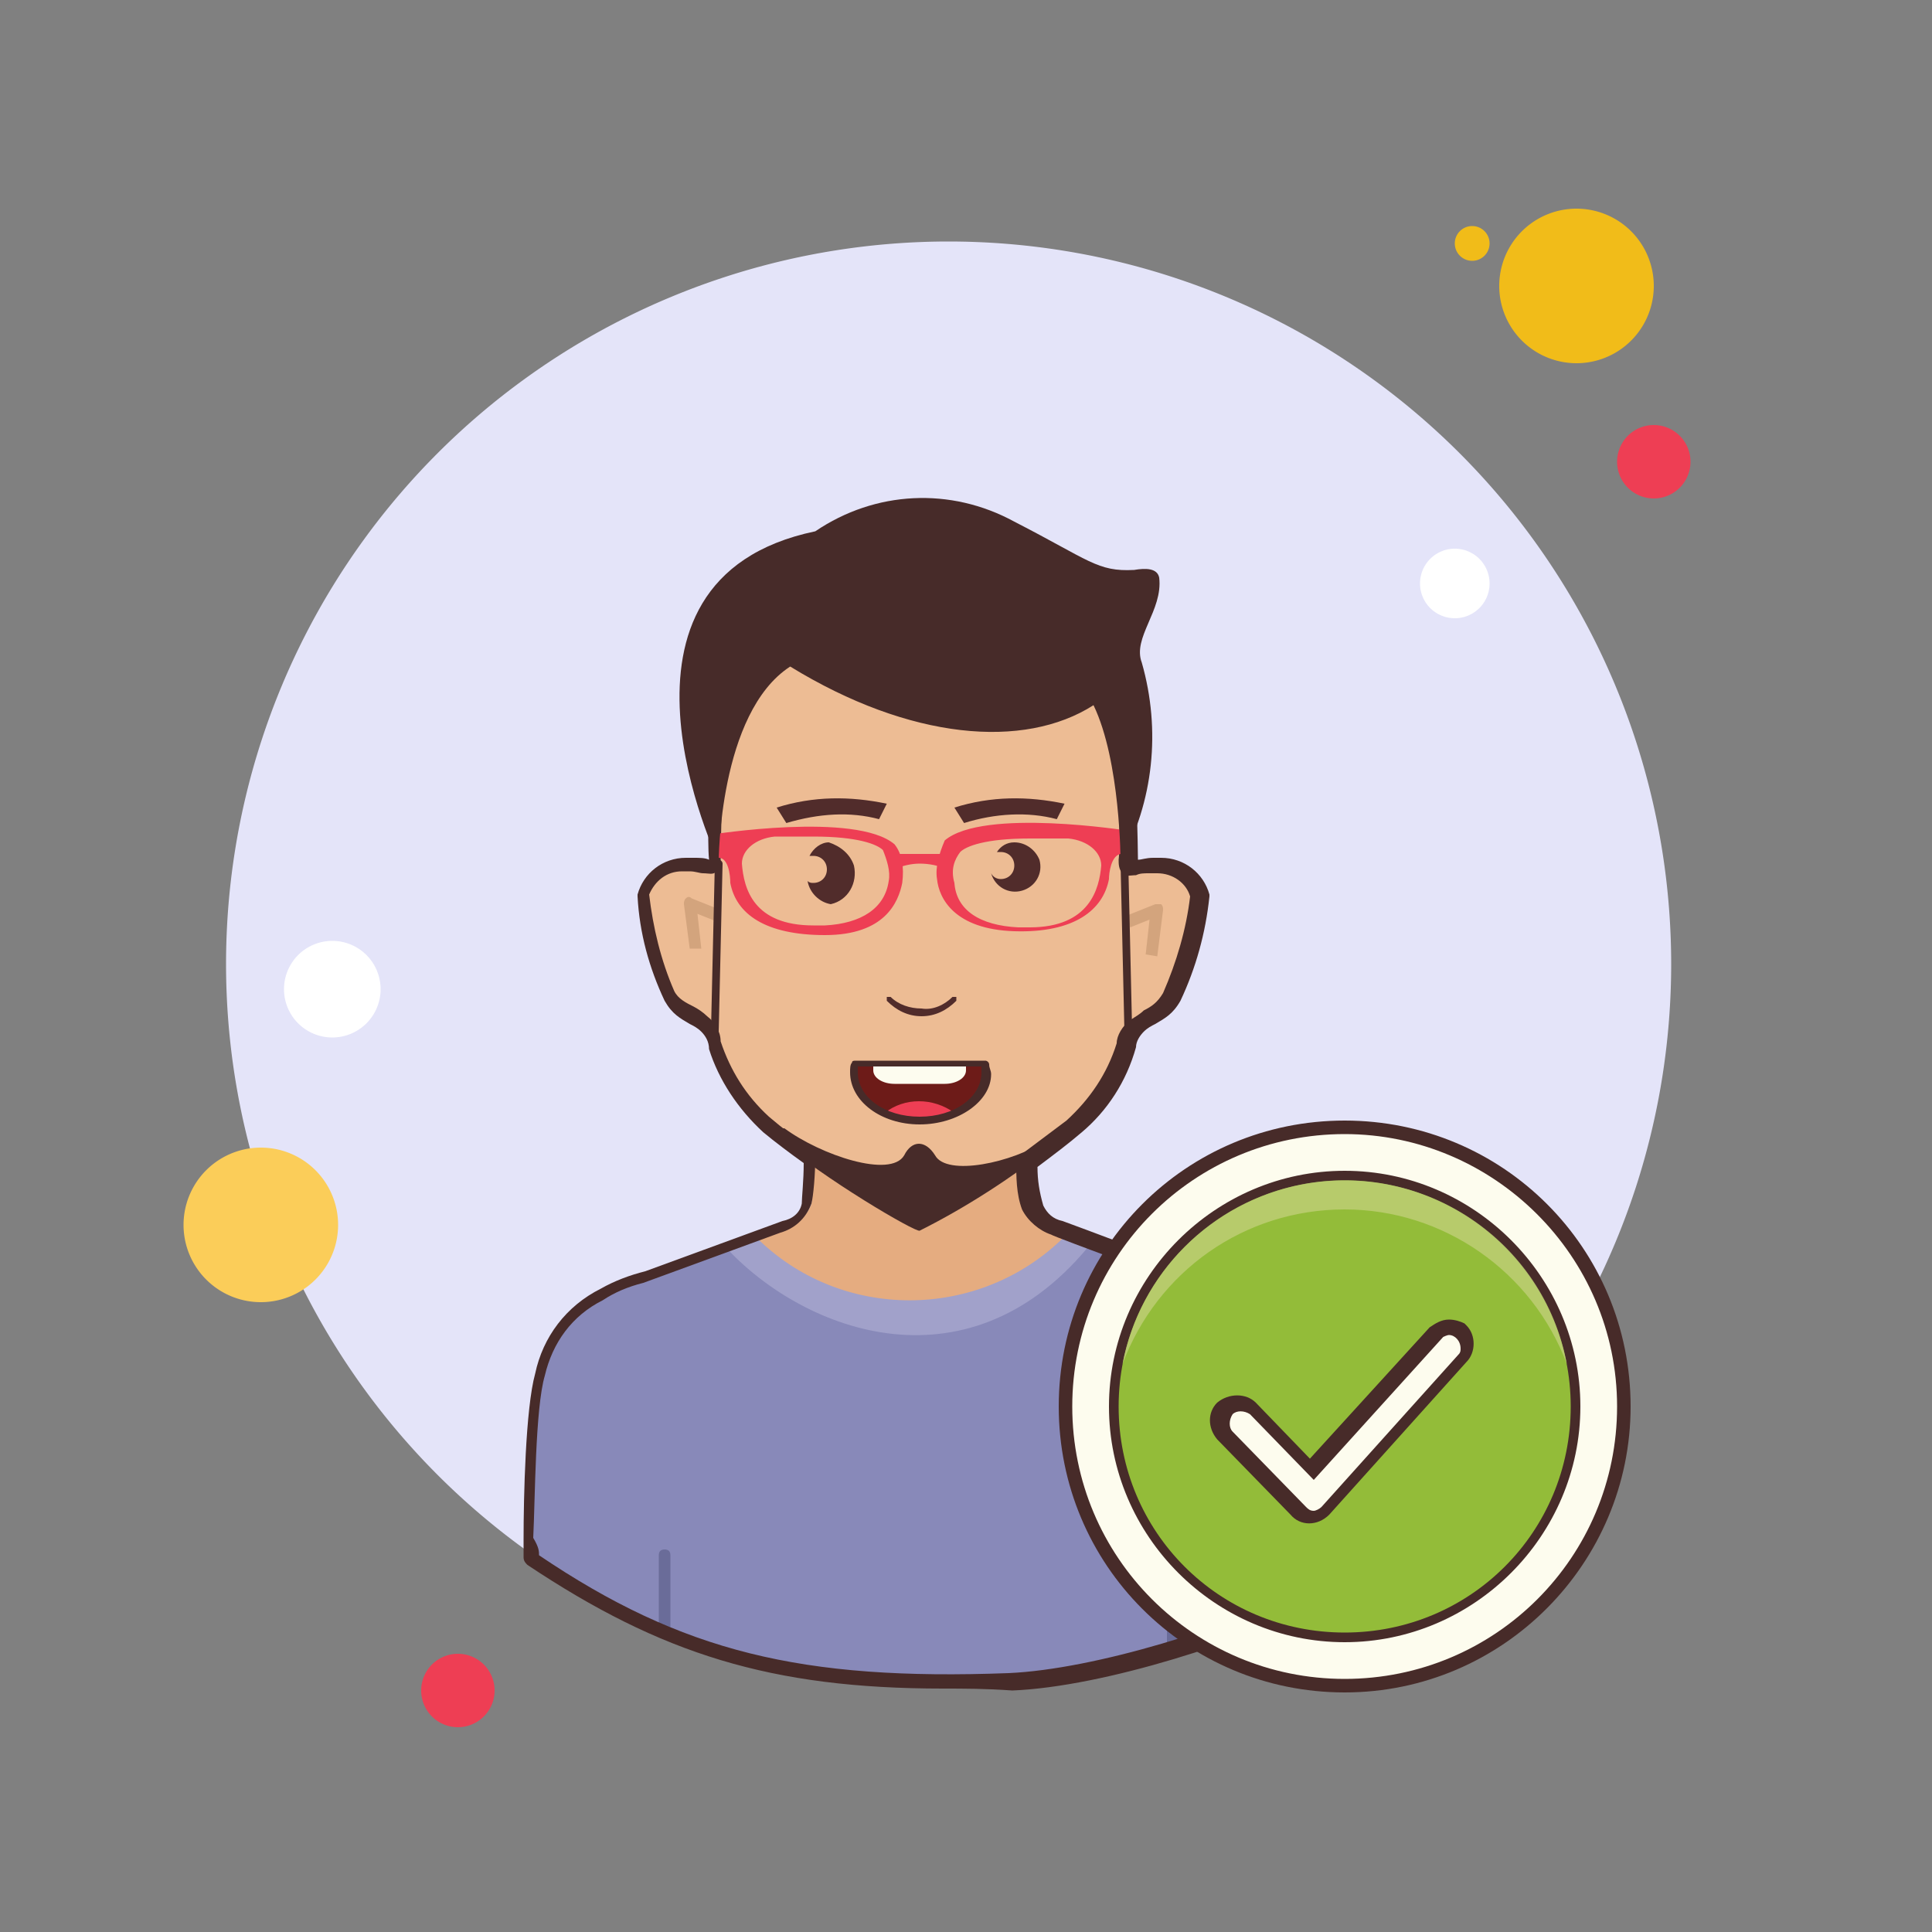 <svg xmlns="http://www.w3.org/2000/svg"  viewBox="0 0 100 100" width="45px" height="45px" clip-rule="evenodd"><rect x="0" y="0" width="100" height="100" fill="#808080" stroke="none"/><path fill="#fff" d="M19.8 55.7A.9.9 0 1 0 19.8 57.5.9.9 0 1 0 19.8 55.7zM78.8 31A.7.7 0 1 0 78.8 32.4.7.7 0 1 0 78.8 31z"/><path fill="#f1bc19" d="M76.2 11.7A.9.9 0 1 0 76.2 13.5.9.9 0 1 0 76.2 11.7zM20.3 63.3A.9.9 0 1 0 20.3 65.1.9.9 0 1 0 20.3 63.3z"/><path fill="#e4e4f9" d="M49.1 12.5A37.4 37.4 0 1 0 49.1 87.3A37.4 37.4 0 1 0 49.1 12.5Z"/><path fill="#f1bc19" d="M81.6 10.8A4 4 0 1 0 81.6 18.8A4 4 0 1 0 81.6 10.8Z"/><path fill="#ee3e54" d="M85.6 22A1.9 1.9 0 1 0 85.6 25.8A1.9 1.9 0 1 0 85.6 22Z"/><path fill="#fbcd59" d="M76.7 74.4A1.9 1.9 0 1 0 76.7 78.2 1.9 1.9 0 1 0 76.7 74.4zM13.5 59.4A4 4 0 1 0 13.5 67.4 4 4 0 1 0 13.5 59.4z"/><path fill="#ee3e54" d="M23.7 85.6A1.9 1.9 0 1 0 23.7 89.4A1.9 1.9 0 1 0 23.7 85.6Z"/><path fill="#fff" d="M75.3 28.4A1.8 1.8 0 1 0 75.3 32 1.8 1.8 0 1 0 75.3 28.4zM17.2 48.7A2.5 2.5 0 1 0 17.2 53.7 2.5 2.5 0 1 0 17.2 48.7z"/><path fill="#e5ac80" d="M67.6,71.1c-0.4-2.2-1.3-3.4-3.3-4L63.9,67l-0.6-0.2c-1.3-0.5-8.7-3.3-8.7-3.3 c-0.6-0.1-1-0.5-1.2-1.1c-0.2-1-0.3-1.9-0.2-2.9c-1.6,0.6-3.3,1-5,1.4c-1.9,0.2-6-2.3-6-2.3s-0.1,3-0.2,3.7 c-0.2,0.6-0.7,1-1.3,1.1L33.5,66c-0.8,0.2-1.5,0.5-2.2,0.9c-1.5,1-2.6,2.4-3.2,4.2c0,0-0.5,3.3-0.5,3.4c0,0.5-0.1,1-0.1,1.5 c7.8,5.3,14,6.7,24.7,6.3c4.9-0.2,12.1-2.6,15.9-4.5C67.9,73.6,67.6,71.1,67.6,71.1z"/><path fill="#8889b9" d="M64,66.9l-0.3-0.1l-0.6-0.2c-0.8-0.3-3.9-1.5-6.2-2.3h-0.1c-2.5,1.3-6.1,3.2-9.4,3.2 s-6.6-1.8-9.4-3.3l-0.3,0.1l-4.4,1.6c-0.8,0.2-1.5,0.5-2.2,0.9c-1.5,1-2.6,2.5-3.2,4.2c0,0-0.5,3.3-0.5,3.4c0,0.5-0.1,5.4-0.1,6 c7.8,5.3,14,6.7,24.7,6.3c4.9-0.2,12.1-2.6,15.9-4.5C67.7,77.9,67.4,71,67.4,71C67,68.8,66.1,67.6,64,66.9z"/><path fill="#a1a1ca" fill-rule="evenodd" d="M55.5,63.9c-0.1,0-0.1,0-0.2-0.1c-4.3,4.5-11.5,4.7-16,0.4 c-0.1-0.1-0.1-0.1-0.2-0.2c-0.5,0.3-1,0.5-1.5,0.6c4.1,4.4,12.7,7.6,19-0.4C56.3,64.1,55.9,63.9,55.5,63.9z" clip-rule="evenodd"/><path fill="#6a6c99" d="M34.4 84.8c-.2 0-.3-.1-.3-.3v-4c0-.2.1-.3.3-.3s.3.1.3.3v4C34.6 84.7 34.5 84.8 34.4 84.8zM60.7 85.5c-.2 0-.3-.1-.3-.3v-4.6c0-.2.1-.3.3-.3s.3.1.3.3v4.6C61 85.4 60.8 85.5 60.7 85.5z"/><path fill="#edbc94" d="M59.9,44.8h-0.4c-1,0-1.2,0.3-1.2-0.3c0.1-1-0.1-5.3-0.1-5.5c0-4.4-4.7-8-10.5-8.2h-0.2 C41.7,31,37.1,34.6,37.1,39c0,0.2-0.2,4.5-0.1,5.5c0,0.6-0.2,0.2-1.2,0.3h-0.4c-1,0-1.8,0.6-2.1,1.6c0.1,0.1,0.6,3.7,1.4,5.1 c0.4,0.8,1.1,0.9,1.8,1.4c0.3,0.2,0.5,0.6,0.6,1c0.5,1.6,1.4,2.9,2.7,4c0.6,0.6,4.5,4.7,7.9,4.5s7.3-3.9,7.9-4.5 c1.2-1.1,2.2-2.4,2.7-4c0.1-0.4,0.3-0.8,0.6-1c0.7-0.5,1.4-0.6,1.8-1.4c0.8-1.4,1.3-5,1.4-5.1C61.7,45.4,60.8,44.8,59.9,44.8z"/><path fill="#512c2b" d="M47.7 52.6c.7 0 1.3-.3 1.8-.8 0 0 0-.1 0-.2 0 0 0 0 0 0l0 0c0 0-.1 0-.2 0 0 0 0 0 0 0-.4.4-1 .7-1.6.6-.6 0-1.2-.2-1.6-.6 0 0-.1 0-.1 0 0 0 0 0-.1 0 0 0 0 .1 0 .2 0 0 0 0 0 0C46.4 52.3 47 52.6 47.7 52.6zM45.5 42.4l.4-.8c-1.9-.4-3.8-.4-5.7.2l.5.8C42.4 42.1 44 42 45.5 42.4zM54.7 42.4l.4-.8c-1.9-.4-3.8-.4-5.7.2l.5.8C51.5 42.1 53.2 42 54.7 42.4zM42.9 43.6c-.4 0-.8.3-1 .7.1 0 .1 0 .2 0 .4 0 .7.3.7.7 0 .4-.3.7-.7.7-.1 0-.2 0-.3-.1.1.6.6 1.1 1.2 1.2.9-.2 1.4-1.1 1.2-2C44 44.2 43.5 43.8 42.9 43.6L42.9 43.6zM52.5 43.6c-.4 0-.7.2-.9.5.1 0 .2 0 .2 0 .4 0 .7.3.7.7 0 .4-.3.7-.7.7-.2 0-.4-.1-.5-.3.2.7.9 1.1 1.6.9.7-.2 1.1-.9.9-1.6C53.6 44 53.1 43.6 52.5 43.6z"/><path fill="#472b29" d="M48.8,87.4c-8.9,0-14.6-1.8-21.5-6.4c-0.1-0.1-0.2-0.2-0.2-0.4c0-0.1,0-0.4,0-0.9 c0-2.2,0.1-6.8,0.6-8.6c0.4-1.9,1.6-3.5,3.4-4.4c0.7-0.4,1.5-0.7,2.3-0.9l7.1-2.6c0.5-0.1,0.9-0.4,1-0.9c0-0.3,0.1-1.2,0.1-2.1 c-0.7-0.5-1.5-1.1-2.1-1.6c-1.3-1.2-2.3-2.7-2.8-4.3c0-0.4-0.2-0.7-0.4-0.9c-0.2-0.2-0.4-0.3-0.6-0.4c-0.5-0.3-0.9-0.5-1.3-1.2 c-0.8-1.7-1.3-3.5-1.4-5.4c0,0,0-0.1,0-0.1c0.3-1.1,1.3-1.9,2.5-1.9h0.4c0.3,0,0.6,0,0.8,0.1c-0.1-1,0-3.8,0.1-5 c0-0.3,0-0.5,0-0.5c0-4.7,4.8-8.6,10.9-8.8h0.2c6.1,0.2,10.9,4.1,10.9,8.8c0,0,0,0.2,0,0.5c0,1.2,0.1,4.1,0.1,5 c0.2,0,0.4-0.1,0.8-0.1h0.4c1.2,0,2.2,0.8,2.5,1.9c0,0,0,0.1,0,0.1c-0.2,1.9-0.7,3.7-1.5,5.4c-0.4,0.7-0.8,0.9-1.3,1.2 c-0.2,0.1-0.4,0.2-0.6,0.4c-0.2,0.2-0.4,0.5-0.4,0.8c-0.5,1.8-1.5,3.3-2.8,4.4c-0.7,0.6-1.5,1.2-2.3,1.8c0,0.7,0.1,1.3,0.3,2 c0.2,0.4,0.5,0.7,1,0.8c0.3,0.1,7.5,2.8,8.7,3.3l0.9,0.4c2,0.6,3.1,1.9,3.6,4.3c0,0,0,0,0,0.1c0,0,0.3,6.9,0.5,11.2 c0,0.2-0.1,0.3-0.2,0.4c-4,2-11.3,4.4-16.1,4.6C51,87.4,49.9,87.4,48.8,87.4z M27.9,80.5c7.4,5,13.6,6.5,24.3,6.1 c4.5-0.2,11.5-2.4,15.5-4.4c-0.2-4.1-0.5-10.4-0.5-10.9c-0.4-2.1-1.3-3.1-3.1-3.7l-1-0.4c-1.2-0.5-8.6-3.2-8.7-3.3 c-0.6-0.2-1.2-0.7-1.5-1.3c-0.3-0.8-0.3-1.7-0.3-2.5c0-0.1,0.1-0.2,0.2-0.3c0.8-0.6,1.6-1.2,2.4-1.8c1.2-1.1,2.1-2.4,2.6-4 c0-0.4,0.3-0.9,0.7-1.2c0.3-0.2,0.5-0.3,0.7-0.5c0.4-0.2,0.7-0.4,1-0.9c0.7-1.6,1.2-3.3,1.4-5c-0.2-0.7-0.9-1.2-1.7-1.2h-0.4 c-0.3,0-0.5,0-0.7,0.1c-0.3,0-0.5,0.1-0.7-0.1c-0.2-0.2-0.2-0.5-0.2-0.7c0.1-0.8,0-3.9-0.1-5.1c0-0.3,0-0.5,0-0.5 c0-4.3-4.4-7.8-10.1-8h-0.2c-5.6,0.2-10.1,3.7-10.1,8c0,0,0,0.2,0,0.5c0,1.2-0.1,4.2-0.1,5.1c0,0.3,0,0.5-0.2,0.6 c-0.2,0.2-0.4,0.1-0.7,0.1c-0.2,0-0.4-0.1-0.7-0.1h-0.4c-0.8,0-1.4,0.5-1.7,1.2c0.2,1.7,0.6,3.4,1.3,5c0.2,0.4,0.6,0.6,1,0.8 c0.2,0.1,0.5,0.3,0.7,0.5c0.4,0.3,0.7,0.8,0.7,1.3c0.5,1.5,1.3,2.8,2.5,3.9c0.7,0.6,1.5,1.2,2.2,1.7c0.1,0.1,0.2,0.2,0.2,0.3 c0,1-0.1,2.1-0.2,2.5c-0.3,0.8-0.9,1.3-1.6,1.5l-7.1,2.6c-0.8,0.2-1.5,0.5-2.1,0.9c-1.6,0.8-2.6,2.2-3,3.9 c-0.5,1.7-0.5,6.4-0.6,8.4C27.9,80.1,27.9,80.3,27.9,80.5z"/><path fill="#d3a47d" d="M59.9 49.5l-.6-.1.2-1.8-1 .4-.2-.6 1.5-.6c.1 0 .2 0 .3 0 .1.1.1.2.1.3L59.9 49.5zM35.7 49.1l-.3-2.3c0-.1 0-.2.1-.3.1-.1.2-.1.3 0l1.5.6-.2.6-1-.4.2 1.8L35.7 49.1z"/><path fill="#472b29" d="M37 53.6C37 53.6 37 53.6 37 53.6c-.1 0-.2-.1-.2-.2l.2-8.7c0-.1.1-.2.2-.2 0 0 0 0 0 0 .1 0 .2.1.2.2l-.2 8.7C37.2 53.5 37.1 53.6 37 53.6zM58.4 53.6c-.1 0-.2-.1-.2-.2l-.2-8.7c0-.1.1-.2.2-.2 0 0 0 0 0 0 .1 0 .2.1.2.2l.2 8.7C58.6 53.5 58.5 53.6 58.4 53.6 58.4 53.6 58.4 53.6 58.4 53.6zM54.2 59c-1.8 1.2-5.2 1.9-5.8.8-.5-.8-1.2-.8-1.6 0-.7 1.2-4.3 0-6.2-1.4-.5 0 0 .2-.4.5 2.4 2.1 7.2 4.9 7.4 4.8l0 0c2.4-1.2 4.7-2.7 6.9-4.4C54 59 54.8 59 54.2 59z"/><path fill="#ee3e54" d="M46.3 43.7c-2-1.7-9.5-.5-9.5-.5.1.4.3.8.4 1.2.5 0 .6.9.6 1.3.3 1.6 1.8 2.7 4.9 2.7s3.8-1.7 4-2.7C46.8 44.9 46.7 44.2 46.3 43.7zM46 45.6c-.2 1.4-1.4 2.2-3.3 2.3h-.6c-3.1 0-3.6-1.9-3.7-3.2 0-.7.7-1.3 1.7-1.4.6 0 1.2 0 2 0 2.3 0 3.3.4 3.6.7C45.9 44.5 46.1 45.1 46 45.6zM48.5 45.5c.1 1 .9 2.6 4 2.7s4.6-1.1 4.9-2.7c0-.3.1-1.2.6-1.3.1-.4.2-.8.4-1.2 0 0-7.5-1.2-9.5.5C48.6 44.2 48.4 44.9 48.5 45.5zM49.7 44.1c.3-.3 1.3-.7 3.6-.7.7 0 1.4 0 2 0 1 .1 1.7.7 1.7 1.4-.1 1.2-.6 3.2-3.7 3.2h-.6c-2-.1-3.2-.9-3.3-2.3C49.2 45 49.4 44.5 49.7 44.1z"/><path fill="#ee3e54" d="M49,45c-0.4-0.2-0.9-0.3-1.4-0.3c-0.4,0-0.9,0.1-1.3,0.3l-0.4-0.8h3.5L49,45z"/><path fill="#6d1b18" d="M44.2,55c0,0.2-0.1,0.3-0.1,0.5c0,1.4,1.5,2.5,3.4,2.5s3.4-1.1,3.4-2.5c0-0.2,0-0.3,0-0.5H44.2z"/><path fill="#ee3e54" d="M49.4,57.6c-1.1-0.8-2.6-0.8-3.6,0C47,58.1,48.3,58.1,49.4,57.6z"/><path fill="#fdfcef" d="M45.2,55L45.2,55v0.4c0,0.4,0.5,0.7,1.1,0.7h2.6c0.6,0,1.1-0.3,1.1-0.7V55H45.2z"/><path fill="#472b29" d="M47.6 58.2c-2 0-3.6-1.2-3.6-2.7 0-.2 0-.4.1-.5 0-.1.1-.1.2-.1H51c.1 0 .2.1.2.2 0 .2.1.3.1.5C51.3 57 49.6 58.2 47.6 58.2zM44.4 55.2c0 .1 0 .2 0 .3 0 1.3 1.4 2.3 3.2 2.3 1.8 0 3.2-1 3.2-2.3 0-.1 0-.2 0-.3H44.4zM60 29.9c-.1-.5-.7-.5-1.3-.4-1.9.1-2.3-.5-6.2-2.5-3.3-1.8-7.2-1.6-10.3.5-12 2.5-5 17.1-5 17.1s0-7.7 3.7-10.1c6.2 3.8 12.1 4.3 15.7 2 1.4 2.9 1.4 8.1 1.4 8.1 1.7-3.1 2.1-6.8 1.1-10.3C58.6 33 60.2 31.6 60 29.9L60 29.9z"/><g><path fill="#fdfcee" d="M69.6 58.4A14.4 14.4 0 1 0 69.6 87.2A14.4 14.4 0 1 0 69.6 58.4Z"/><path fill="#472b29" d="M69.6,87.6c-8.2,0-14.8-6.6-14.8-14.8c0-8.2,6.6-14.8,14.8-14.8c8.2,0,14.8,6.6,14.8,14.8 C84.4,80.9,77.8,87.6,69.6,87.6z M69.6,58.7c-7.8,0-14.1,6.3-14.1,14.1s6.3,14.1,14.1,14.1s14.1-6.3,14.1-14.1 S77.3,58.7,69.6,58.7z"/></g><g><path fill="#93bc39" d="M69.6 60.9A11.9 11.9 0 1 0 69.6 84.7A11.9 11.9 0 1 0 69.6 60.9Z"/><path fill="#472b29" d="M69.6,85c-6.7,0-12.2-5.5-12.2-12.2c0-6.7,5.5-12.2,12.2-12.2c6.7,0,12.2,5.5,12.2,12.2 C81.8,79.5,76.3,85,69.6,85z M69.6,61.1c-6.4,0-11.7,5.2-11.7,11.7s5.2,11.7,11.7,11.7s11.7-5.2,11.7-11.7S76,61.1,69.6,61.1z"/></g><path fill="#c0d078" d="M69.6,62.6c5.1,0,9.7,3.2,11.5,8 c-1.2-6.4-7.4-10.5-13.7-9.3c-4.7,0.9-8.4,4.6-9.3,9.3C59.9,65.8,64.4,62.6,69.6,62.6z" opacity=".79"/><path fill="#fdfcee" d="M67.9,78.6c-0.3,0-0.5-0.1-0.7-0.3l-3.8-3.9c-0.4-0.4-0.4-1,0-1.4c0.2-0.2,0.4-0.3,0.7-0.3 c0.3,0,0.5,0.1,0.7,0.3l3,3.2l6.4-7.1c0.2-0.2,0.5-0.3,0.7-0.3c0.6,0,1,0.4,1,1c0,0.3-0.1,0.5-0.3,0.7l-7.1,7.9 C68.4,78.5,68.1,78.7,67.9,78.6L67.9,78.6L67.9,78.6z"/><path fill="#472b29" d="M75,69.1c0.3,0,0.6,0.3,0.6,0.7c0,0.1,0,0.2-0.1,0.3L68.4,78c-0.1,0.1-0.3,0.2-0.4,0.2l0,0 c-0.2,0-0.3-0.1-0.4-0.2l-3.8-3.9c-0.2-0.2-0.2-0.6,0-0.9c0.2-0.2,0.6-0.2,0.9,0l0,0l3.3,3.4l6.7-7.4C74.7,69.2,74.9,69.1,75,69.1 M75,68.3L75,68.3c-0.4,0-0.7,0.2-1,0.4l-6.2,6.8l-2.8-2.9c-0.5-0.5-1.4-0.5-2,0c-0.5,0.5-0.5,1.3,0,1.9l3.8,3.9 c0.5,0.6,1.4,0.6,2,0c0,0,0,0,0,0l7.1-7.9c0.5-0.5,0.5-1.4,0-1.9c0,0,0,0-0.1-0.1C75.6,68.4,75.3,68.3,75,68.3L75,68.3z"/></svg>